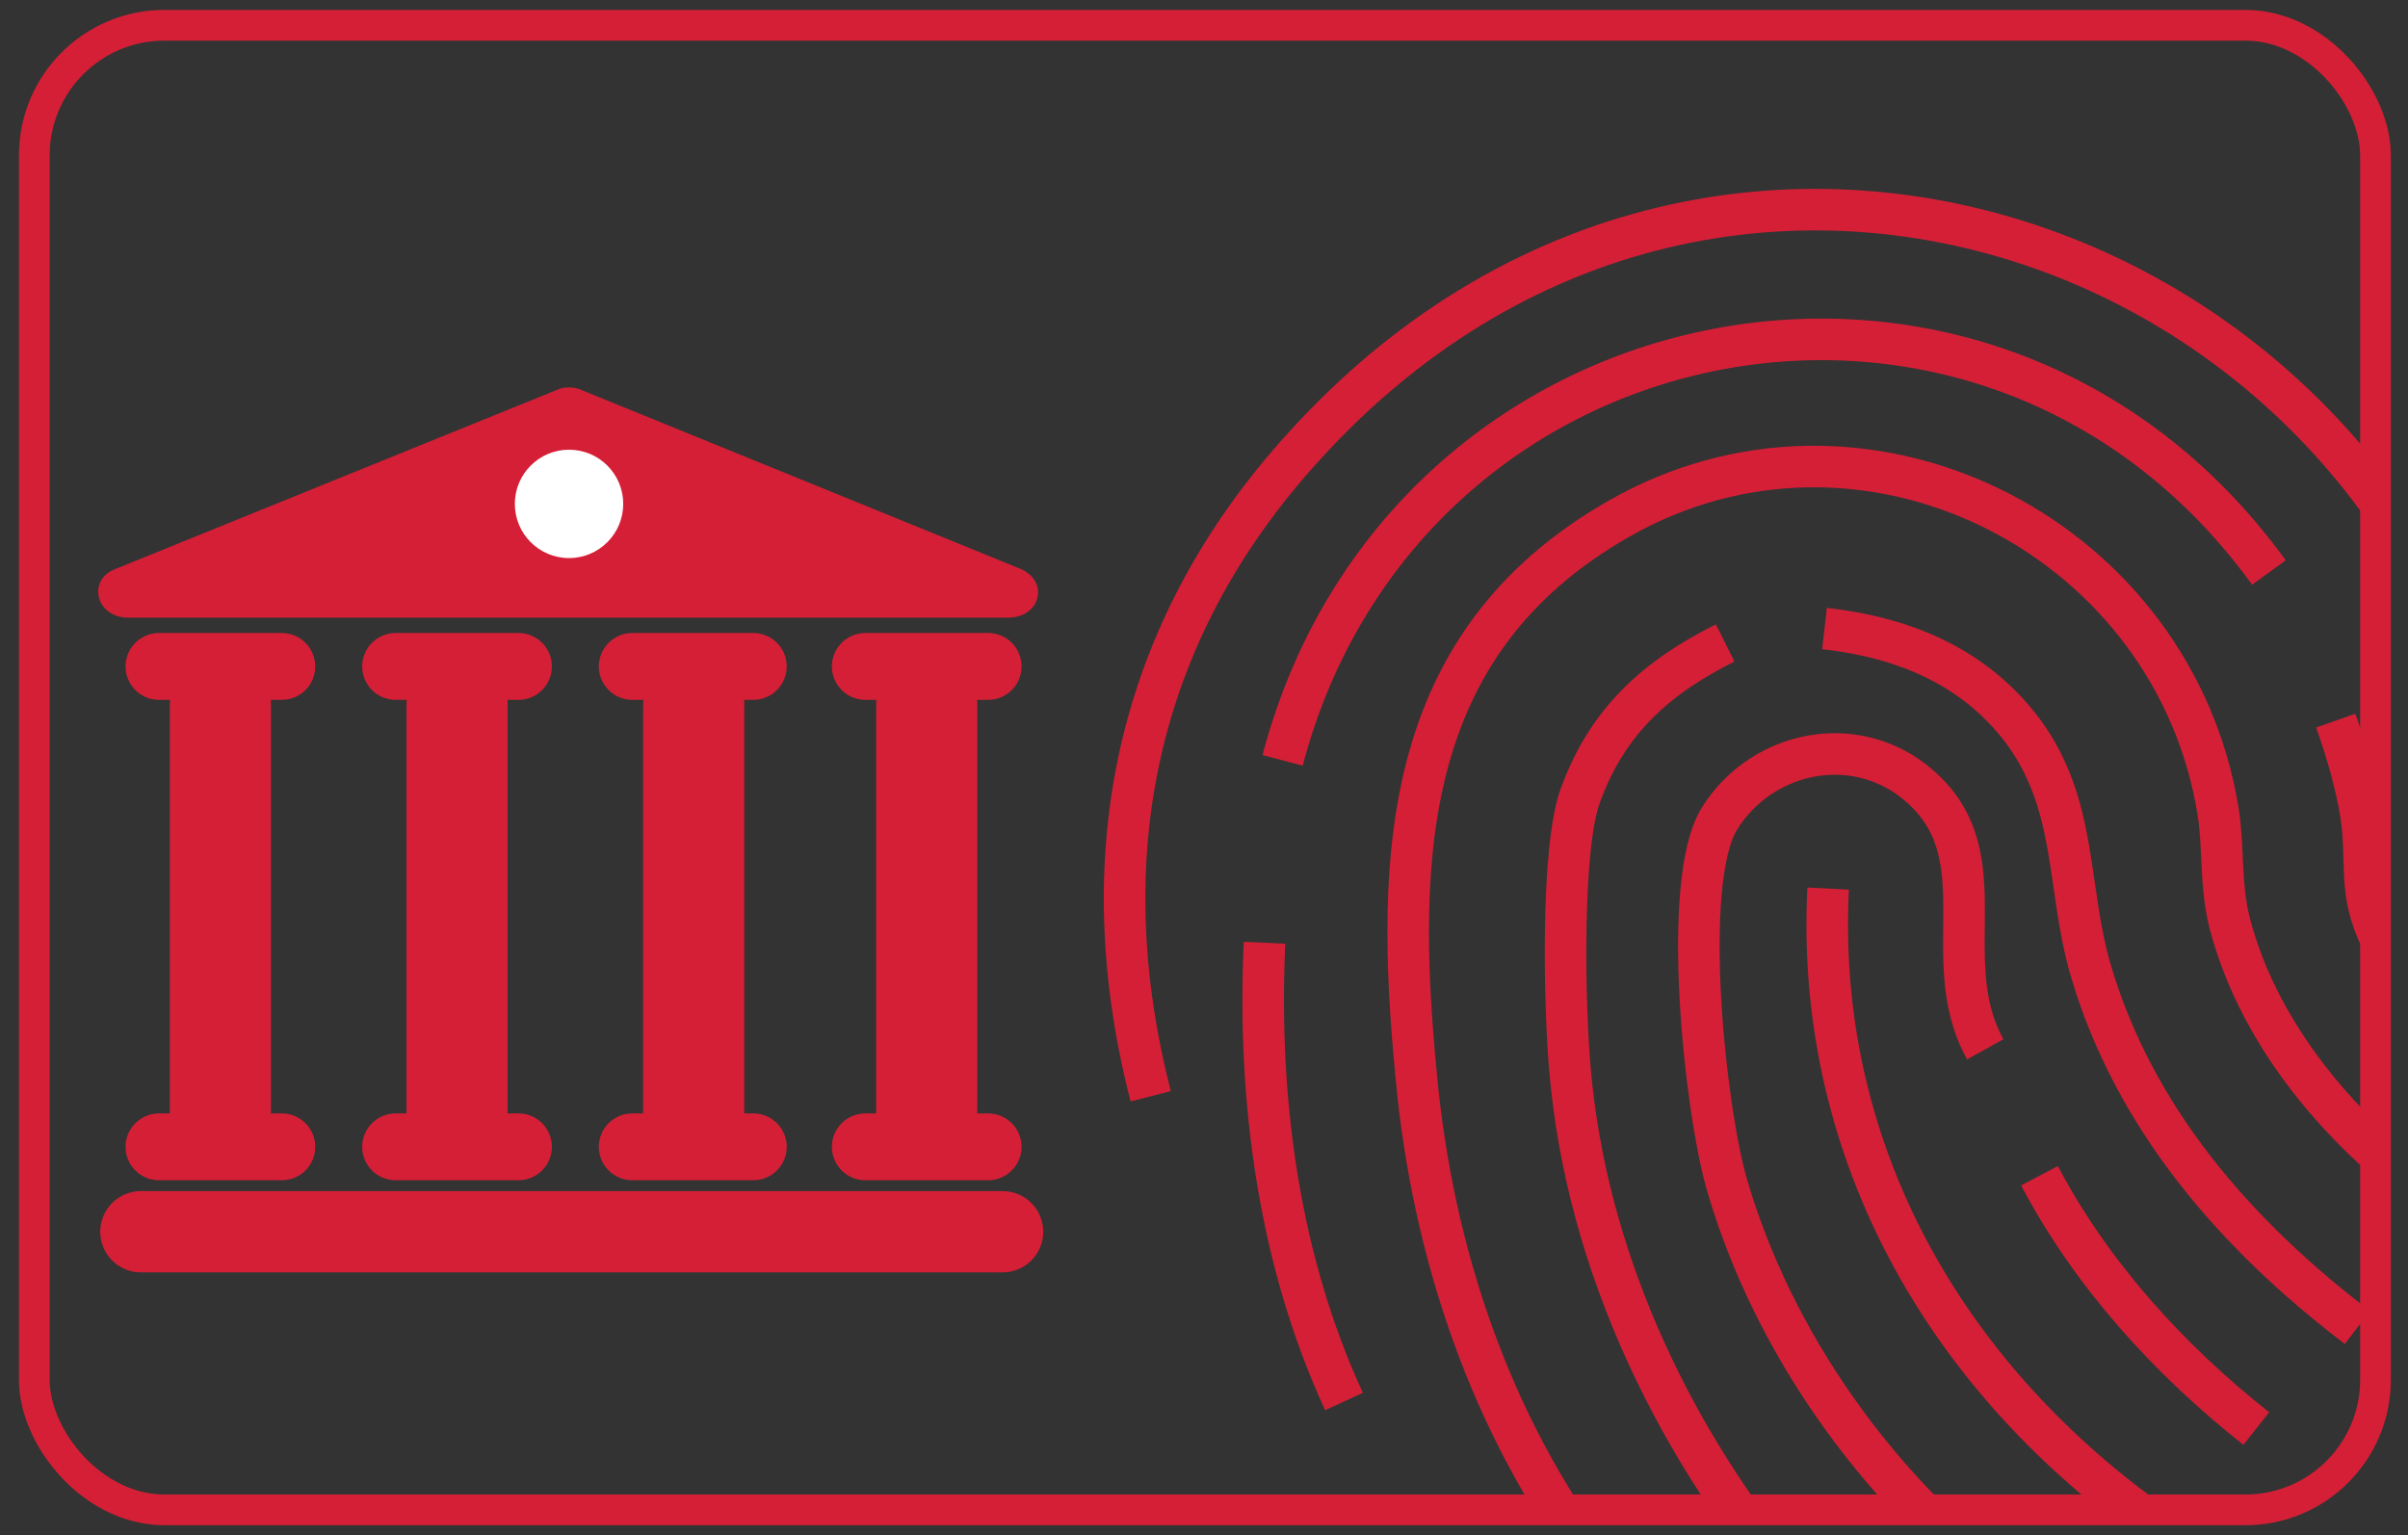 <?xml version="1.0" encoding="UTF-8"?>
<svg id="Layer_1" xmlns="http://www.w3.org/2000/svg" version="1.1" xmlns:xlink="http://www.w3.org/1999/xlink" viewBox="0 0 133.3 85"><rect x="0" y="0" width="133.3" height="85" fill="#333333" stroke="none"/>
  <!-- Generator: Adobe Illustrator 29.1.0, SVG Export Plug-In . SVG Version: 2.1.0 Build 142)  -->
  <defs>
    <style>
      .st0 {
        stroke-width: 1.7px;
      }

      .st0, .st1, .st2, .st3, .st4 {
        fill: none;
      }

      .st0, .st2, .st3, .st4 {
        stroke: #d51f36;
        stroke-miterlimit: 10;
      }

      .st5 {
        fill: #fff;
      }

      .st6 {
        fill: #d51f36;
      }

      .st2 {
        stroke-width: 2.3px;
      }

      .st3 {
        stroke-width: 3.7px;
      }

      .st3, .st4 {
        stroke-linecap: round;
      }

      .st4 {
        stroke-width: 4.5px;
      }

      .st7 {
        clip-path: url(#clippath);
      }
    </style>
    <clipPath id="clippath">
      <rect class="st1" x="1.9" y="1.4" width="129.6" height="82.2" rx="7.2" ry="7.2"/>
    </clipPath>
  </defs>
  <rect class="st0" x="1.9" y="1.4" width="129.6" height="82.2" rx="7.2" ry="7.2"/>
  <g class="st7">
    <g>
      <path class="st2" d="M63.7,60.7c-3.4-13.2-.9-25.7,8.5-36,24.3-26.8,65.4-9.5,67.2,25.2"/>
      <path class="st2" d="M129.3,39.9c.6,1.7,1.1,3.4,1.4,5.2.4,2.7-.2,4.2,1.1,6.9,1.4,2.9,3.6,5,6,7.1"/>
      <path class="st2" d="M136,67.2c-5.7-3.7-10.9-9.5-12.6-16.2-.5-2.1-.3-4-.6-6-2.4-15.1-19.1-23.8-32.6-16.6-12.6,6.8-13,18.8-11.8,31.2.9,9.7,4.1,19.3,10,27.1"/>
      <path class="st2" d="M101,34.8c4.4.5,8.3,2.1,11,5.7,3,4.1,2.4,8.5,3.7,13.1,2.4,8.3,8.1,14.8,14.8,19.9"/>
      <path class="st2" d="M71,42.1c6.7-25.4,39.1-31.8,54.6-10.4"/>
      <path class="st2" d="M112.9,65.1c2.9,5.5,7.2,10.2,12,14"/>
      <path class="st2" d="M101.2,49.2c-.7,14,6,26.3,17.2,34.6"/>
      <path class="st2" d="M111,87.8c-7.2-5.5-12.9-13.6-15.4-22.2-1.2-4.1-2.6-16.8-.4-20.3s6.9-4.7,10.4-2.3c5.5,3.9,1.4,9.9,4.3,15.1"/>
      <path class="st2" d="M95.5,35.6c-3.8,1.9-6.5,4.3-8,8.4-1.1,2.9-.9,11.7-.6,15.1.9,10.9,6,21.4,13.2,29.6"/>
      <path class="st2" d="M70,52.2c-.4,8.7.8,17.6,4.4,25.4"/>
    </g>
  </g>
  <path class="st6" d="M30.8,21.6L6.4,31.5c-1.6.6-1.1,2.7.7,2.7h48.7c1.8,0,2.3-2,.7-2.7l-24.3-9.9c-.4-.2-1-.2-1.4,0Z"/>
  <line class="st4" x1="7.8" y1="68.2" x2="55.5" y2="68.2"/>
  <path class="st6" d="M9.4,39.3v22c0,1.4,0,2.5.2,2.5h5.2c0,0,.2-1.1.2-2.5v-22c0-1.4,0-2.5-.2-2.5h-5.2c0,0-.2,1.1-.2,2.5Z"/>
  <line class="st3" x1="8.8" y1="63.5" x2="15.6" y2="63.5"/>
  <line class="st3" x1="8.8" y1="36.9" x2="15.6" y2="36.9"/>
  <path class="st6" d="M22.5,39.3v22c0,1.4,0,2.5.2,2.5h5.2c0,0,.2-1.1.2-2.5v-22c0-1.4,0-2.5-.2-2.5h-5.2c0,0-.2,1.1-.2,2.5Z"/>
  <line class="st3" x1="21.9" y1="63.5" x2="28.7" y2="63.5"/>
  <line class="st3" x1="21.9" y1="36.9" x2="28.7" y2="36.9"/>
  <path class="st6" d="M35.6,39.3v22c0,1.4,0,2.5.2,2.5h5.2c0,0,.2-1.1.2-2.5v-22c0-1.4,0-2.5-.2-2.5h-5.2c0,0-.2,1.1-.2,2.5Z"/>
  <line class="st3" x1="35" y1="63.5" x2="41.7" y2="63.5"/>
  <line class="st3" x1="35" y1="36.9" x2="41.7" y2="36.9"/>
  <path class="st6" d="M48.5,39.3v22c0,1.4,0,2.5.2,2.5h5.2c0,0,.2-1.1.2-2.5v-22c0-1.4,0-2.5-.2-2.5h-5.2c0,0-.2,1.1-.2,2.5Z"/>
  <line class="st3" x1="47.9" y1="63.5" x2="54.7" y2="63.5"/>
  <line class="st3" x1="47.9" y1="36.9" x2="54.7" y2="36.9"/>
  <circle class="st5" cx="31.5" cy="27.9" r="3"/>
</svg>